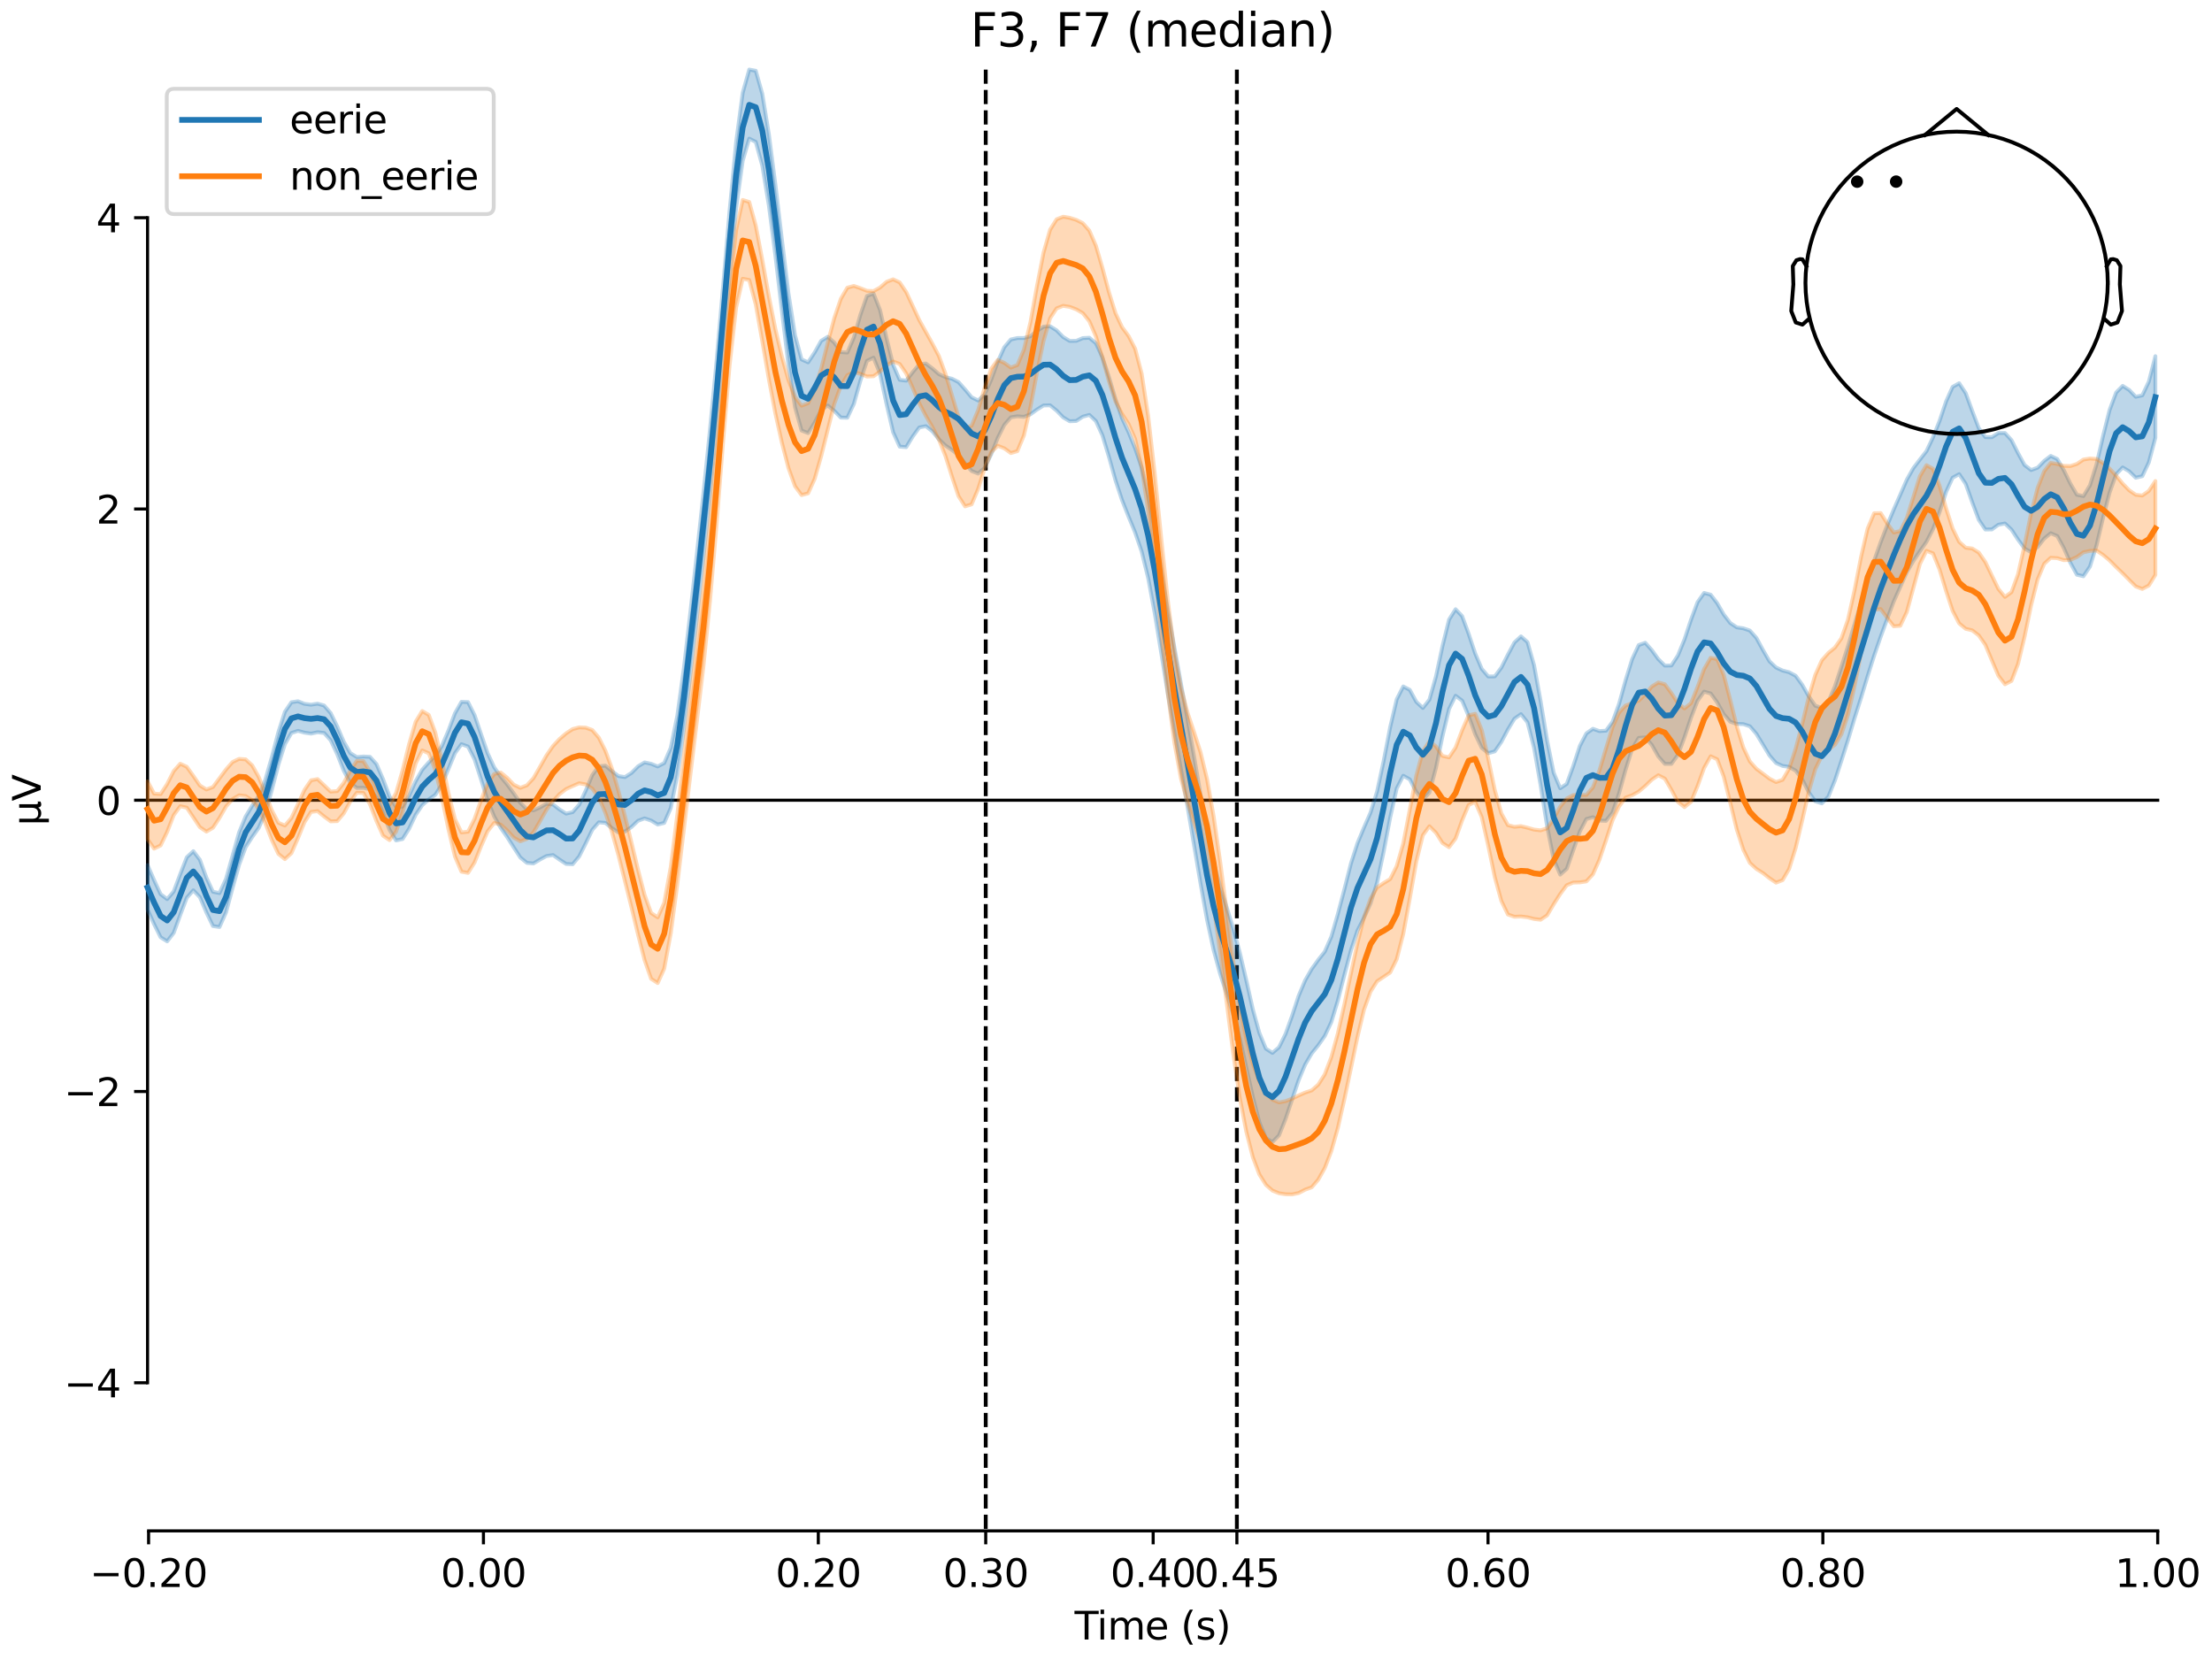 <?xml version="1.0" encoding="utf-8" standalone="no"?>
<!DOCTYPE svg PUBLIC "-//W3C//DTD SVG 1.1//EN"
  "http://www.w3.org/Graphics/SVG/1.1/DTD/svg11.dtd">
<svg xmlns:xlink="http://www.w3.org/1999/xlink" width="576pt" height="432pt" viewBox="0 0 576 432" xmlns="http://www.w3.org/2000/svg" version="1.1">
 <defs>
  <style type="text/css">*{stroke-linejoin: round; stroke-linecap: butt}</style>
 </defs>
 <g id="figure_1">
  <g id="patch_1">
   <path d="M 0 432 
L 576 432 
L 576 0 
L 0 0 
z
" style="fill: #ffffff"/>
  </g>
  <g id="axes_1">
   <g id="patch_2">
    <path d="M 38.421 398.644 
L 561.867 398.644 
L 561.867 18.118 
L 38.421 18.118 
L 38.421 398.644 
z
" style="fill: none; opacity: 0"/>
   </g>
   <g id="patch_3">
    <path d="M 38.421 360.068 
L 38.421 56.694 
" style="fill: none; stroke: #000000; stroke-width: 0.8; stroke-linejoin: miter; stroke-linecap: square"/>
   </g>
   <g id="LineCollection_1">
    <path d="M 256.682 18.118 
L 256.682 398.644 
" clip-path="url(#pc487b6f79d)" style="fill: none; stroke-dasharray: 3.7,1.6; stroke-dashoffset: 0; stroke: #000000"/>
    <path d="M 322.079 18.118 
L 322.079 398.644 
" clip-path="url(#pc487b6f79d)" style="fill: none; stroke-dasharray: 3.7,1.6; stroke-dashoffset: 0; stroke: #000000"/>
   </g>
   <g id="matplotlib.axis_1">
    <g id="xtick_1">
     <g id="line2d_1">
      <defs>
       <path id="m6eed7744d8" d="M 0 0 
L 0 3.5 
" style="stroke: #000000; stroke-width: 0.8"/>
      </defs>
      <g>
       <use xlink:href="#m6eed7744d8" x="38.693" y="398.644" style="stroke: #000000; stroke-width: 0.8"/>
      </g>
     </g>
     <g id="text_1">
      <!-- −0.20 -->
      <g transform="translate(23.37 413.242) scale(0.1 -0.1)">
       <defs>
        <path id="DejaVuSans-2212" d="M 678 2272 
L 4684 2272 
L 4684 1741 
L 678 1741 
L 678 2272 
z
" transform="scale(0.016)"/>
        <path id="DejaVuSans-30" d="M 2034 4250 
Q 1547 4250 1301 3770 
Q 1056 3291 1056 2328 
Q 1056 1369 1301 889 
Q 1547 409 2034 409 
Q 2525 409 2770 889 
Q 3016 1369 3016 2328 
Q 3016 3291 2770 3770 
Q 2525 4250 2034 4250 
z
M 2034 4750 
Q 2819 4750 3233 4129 
Q 3647 3509 3647 2328 
Q 3647 1150 3233 529 
Q 2819 -91 2034 -91 
Q 1250 -91 836 529 
Q 422 1150 422 2328 
Q 422 3509 836 4129 
Q 1250 4750 2034 4750 
z
" transform="scale(0.016)"/>
        <path id="DejaVuSans-2e" d="M 684 794 
L 1344 794 
L 1344 0 
L 684 0 
L 684 794 
z
" transform="scale(0.016)"/>
        <path id="DejaVuSans-32" d="M 1228 531 
L 3431 531 
L 3431 0 
L 469 0 
L 469 531 
Q 828 903 1448 1529 
Q 2069 2156 2228 2338 
Q 2531 2678 2651 2914 
Q 2772 3150 2772 3378 
Q 2772 3750 2511 3984 
Q 2250 4219 1831 4219 
Q 1534 4219 1204 4116 
Q 875 4013 500 3803 
L 500 4441 
Q 881 4594 1212 4672 
Q 1544 4750 1819 4750 
Q 2544 4750 2975 4387 
Q 3406 4025 3406 3419 
Q 3406 3131 3298 2873 
Q 3191 2616 2906 2266 
Q 2828 2175 2409 1742 
Q 1991 1309 1228 531 
z
" transform="scale(0.016)"/>
       </defs>
       <use xlink:href="#DejaVuSans-2212"/>
       <use xlink:href="#DejaVuSans-30" transform="translate(83.789 0)"/>
       <use xlink:href="#DejaVuSans-2e" transform="translate(147.412 0)"/>
       <use xlink:href="#DejaVuSans-32" transform="translate(179.199 0)"/>
       <use xlink:href="#DejaVuSans-30" transform="translate(242.822 0)"/>
      </g>
     </g>
    </g>
    <g id="xtick_2">
     <g id="line2d_2">
      <g>
       <use xlink:href="#m6eed7744d8" x="125.889" y="398.644" style="stroke: #000000; stroke-width: 0.8"/>
      </g>
     </g>
     <g id="text_2">
      <!-- 0.00 -->
      <g transform="translate(114.756 413.242) scale(0.1 -0.1)">
       <use xlink:href="#DejaVuSans-30"/>
       <use xlink:href="#DejaVuSans-2e" transform="translate(63.623 0)"/>
       <use xlink:href="#DejaVuSans-30" transform="translate(95.41 0)"/>
       <use xlink:href="#DejaVuSans-30" transform="translate(159.033 0)"/>
      </g>
     </g>
    </g>
    <g id="xtick_3">
     <g id="line2d_3">
      <g>
       <use xlink:href="#m6eed7744d8" x="213.084" y="398.644" style="stroke: #000000; stroke-width: 0.8"/>
      </g>
     </g>
     <g id="text_3">
      <!-- 0.20 -->
      <g transform="translate(201.952 413.242) scale(0.1 -0.1)">
       <use xlink:href="#DejaVuSans-30"/>
       <use xlink:href="#DejaVuSans-2e" transform="translate(63.623 0)"/>
       <use xlink:href="#DejaVuSans-32" transform="translate(95.41 0)"/>
       <use xlink:href="#DejaVuSans-30" transform="translate(159.033 0)"/>
      </g>
     </g>
    </g>
    <g id="xtick_4">
     <g id="line2d_4">
      <g>
       <use xlink:href="#m6eed7744d8" x="256.682" y="398.644" style="stroke: #000000; stroke-width: 0.8"/>
      </g>
     </g>
     <g id="text_4">
      <!-- 0.30 -->
      <g transform="translate(245.549 413.242) scale(0.1 -0.1)">
       <defs>
        <path id="DejaVuSans-33" d="M 2597 2516 
Q 3050 2419 3304 2112 
Q 3559 1806 3559 1356 
Q 3559 666 3084 287 
Q 2609 -91 1734 -91 
Q 1441 -91 1130 -33 
Q 819 25 488 141 
L 488 750 
Q 750 597 1062 519 
Q 1375 441 1716 441 
Q 2309 441 2620 675 
Q 2931 909 2931 1356 
Q 2931 1769 2642 2001 
Q 2353 2234 1838 2234 
L 1294 2234 
L 1294 2753 
L 1863 2753 
Q 2328 2753 2575 2939 
Q 2822 3125 2822 3475 
Q 2822 3834 2567 4026 
Q 2313 4219 1838 4219 
Q 1578 4219 1281 4162 
Q 984 4106 628 3988 
L 628 4550 
Q 988 4650 1302 4700 
Q 1616 4750 1894 4750 
Q 2613 4750 3031 4423 
Q 3450 4097 3450 3541 
Q 3450 3153 3228 2886 
Q 3006 2619 2597 2516 
z
" transform="scale(0.016)"/>
       </defs>
       <use xlink:href="#DejaVuSans-30"/>
       <use xlink:href="#DejaVuSans-2e" transform="translate(63.623 0)"/>
       <use xlink:href="#DejaVuSans-33" transform="translate(95.41 0)"/>
       <use xlink:href="#DejaVuSans-30" transform="translate(159.033 0)"/>
      </g>
     </g>
    </g>
    <g id="xtick_5">
     <g id="line2d_5">
      <g>
       <use xlink:href="#m6eed7744d8" x="300.28" y="398.644" style="stroke: #000000; stroke-width: 0.8"/>
      </g>
     </g>
     <g id="text_5">
      <!-- 0.40 -->
      <g transform="translate(289.147 413.242) scale(0.1 -0.1)">
       <defs>
        <path id="DejaVuSans-34" d="M 2419 4116 
L 825 1625 
L 2419 1625 
L 2419 4116 
z
M 2253 4666 
L 3047 4666 
L 3047 1625 
L 3713 1625 
L 3713 1100 
L 3047 1100 
L 3047 0 
L 2419 0 
L 2419 1100 
L 313 1100 
L 313 1709 
L 2253 4666 
z
" transform="scale(0.016)"/>
       </defs>
       <use xlink:href="#DejaVuSans-30"/>
       <use xlink:href="#DejaVuSans-2e" transform="translate(63.623 0)"/>
       <use xlink:href="#DejaVuSans-34" transform="translate(95.41 0)"/>
       <use xlink:href="#DejaVuSans-30" transform="translate(159.033 0)"/>
      </g>
     </g>
    </g>
    <g id="xtick_6">
     <g id="line2d_6">
      <g>
       <use xlink:href="#m6eed7744d8" x="322.079" y="398.644" style="stroke: #000000; stroke-width: 0.8"/>
      </g>
     </g>
     <g id="text_6">
      <!-- 0.45 -->
      <g transform="translate(310.946 413.242) scale(0.1 -0.1)">
       <defs>
        <path id="DejaVuSans-35" d="M 691 4666 
L 3169 4666 
L 3169 4134 
L 1269 4134 
L 1269 2991 
Q 1406 3038 1543 3061 
Q 1681 3084 1819 3084 
Q 2600 3084 3056 2656 
Q 3513 2228 3513 1497 
Q 3513 744 3044 326 
Q 2575 -91 1722 -91 
Q 1428 -91 1123 -41 
Q 819 9 494 109 
L 494 744 
Q 775 591 1075 516 
Q 1375 441 1709 441 
Q 2250 441 2565 725 
Q 2881 1009 2881 1497 
Q 2881 1984 2565 2268 
Q 2250 2553 1709 2553 
Q 1456 2553 1204 2497 
Q 953 2441 691 2322 
L 691 4666 
z
" transform="scale(0.016)"/>
       </defs>
       <use xlink:href="#DejaVuSans-30"/>
       <use xlink:href="#DejaVuSans-2e" transform="translate(63.623 0)"/>
       <use xlink:href="#DejaVuSans-34" transform="translate(95.41 0)"/>
       <use xlink:href="#DejaVuSans-35" transform="translate(159.033 0)"/>
      </g>
     </g>
    </g>
    <g id="xtick_7">
     <g id="line2d_7">
      <g>
       <use xlink:href="#m6eed7744d8" x="387.476" y="398.644" style="stroke: #000000; stroke-width: 0.8"/>
      </g>
     </g>
     <g id="text_7">
      <!-- 0.60 -->
      <g transform="translate(376.343 413.242) scale(0.1 -0.1)">
       <defs>
        <path id="DejaVuSans-36" d="M 2113 2584 
Q 1688 2584 1439 2293 
Q 1191 2003 1191 1497 
Q 1191 994 1439 701 
Q 1688 409 2113 409 
Q 2538 409 2786 701 
Q 3034 994 3034 1497 
Q 3034 2003 2786 2293 
Q 2538 2584 2113 2584 
z
M 3366 4563 
L 3366 3988 
Q 3128 4100 2886 4159 
Q 2644 4219 2406 4219 
Q 1781 4219 1451 3797 
Q 1122 3375 1075 2522 
Q 1259 2794 1537 2939 
Q 1816 3084 2150 3084 
Q 2853 3084 3261 2657 
Q 3669 2231 3669 1497 
Q 3669 778 3244 343 
Q 2819 -91 2113 -91 
Q 1303 -91 875 529 
Q 447 1150 447 2328 
Q 447 3434 972 4092 
Q 1497 4750 2381 4750 
Q 2619 4750 2861 4703 
Q 3103 4656 3366 4563 
z
" transform="scale(0.016)"/>
       </defs>
       <use xlink:href="#DejaVuSans-30"/>
       <use xlink:href="#DejaVuSans-2e" transform="translate(63.623 0)"/>
       <use xlink:href="#DejaVuSans-36" transform="translate(95.41 0)"/>
       <use xlink:href="#DejaVuSans-30" transform="translate(159.033 0)"/>
      </g>
     </g>
    </g>
    <g id="xtick_8">
     <g id="line2d_8">
      <g>
       <use xlink:href="#m6eed7744d8" x="474.671" y="398.644" style="stroke: #000000; stroke-width: 0.8"/>
      </g>
     </g>
     <g id="text_8">
      <!-- 0.80 -->
      <g transform="translate(463.538 413.242) scale(0.1 -0.1)">
       <defs>
        <path id="DejaVuSans-38" d="M 2034 2216 
Q 1584 2216 1326 1975 
Q 1069 1734 1069 1313 
Q 1069 891 1326 650 
Q 1584 409 2034 409 
Q 2484 409 2743 651 
Q 3003 894 3003 1313 
Q 3003 1734 2745 1975 
Q 2488 2216 2034 2216 
z
M 1403 2484 
Q 997 2584 770 2862 
Q 544 3141 544 3541 
Q 544 4100 942 4425 
Q 1341 4750 2034 4750 
Q 2731 4750 3128 4425 
Q 3525 4100 3525 3541 
Q 3525 3141 3298 2862 
Q 3072 2584 2669 2484 
Q 3125 2378 3379 2068 
Q 3634 1759 3634 1313 
Q 3634 634 3220 271 
Q 2806 -91 2034 -91 
Q 1263 -91 848 271 
Q 434 634 434 1313 
Q 434 1759 690 2068 
Q 947 2378 1403 2484 
z
M 1172 3481 
Q 1172 3119 1398 2916 
Q 1625 2713 2034 2713 
Q 2441 2713 2670 2916 
Q 2900 3119 2900 3481 
Q 2900 3844 2670 4047 
Q 2441 4250 2034 4250 
Q 1625 4250 1398 4047 
Q 1172 3844 1172 3481 
z
" transform="scale(0.016)"/>
       </defs>
       <use xlink:href="#DejaVuSans-30"/>
       <use xlink:href="#DejaVuSans-2e" transform="translate(63.623 0)"/>
       <use xlink:href="#DejaVuSans-38" transform="translate(95.41 0)"/>
       <use xlink:href="#DejaVuSans-30" transform="translate(159.033 0)"/>
      </g>
     </g>
    </g>
    <g id="xtick_9">
     <g id="line2d_9">
      <g>
       <use xlink:href="#m6eed7744d8" x="561.867" y="398.644" style="stroke: #000000; stroke-width: 0.8"/>
      </g>
     </g>
     <g id="text_9">
      <!-- 1.00 -->
      <g transform="translate(550.734 413.242) scale(0.1 -0.1)">
       <defs>
        <path id="DejaVuSans-31" d="M 794 531 
L 1825 531 
L 1825 4091 
L 703 3866 
L 703 4441 
L 1819 4666 
L 2450 4666 
L 2450 531 
L 3481 531 
L 3481 0 
L 794 0 
L 794 531 
z
" transform="scale(0.016)"/>
       </defs>
       <use xlink:href="#DejaVuSans-31"/>
       <use xlink:href="#DejaVuSans-2e" transform="translate(63.623 0)"/>
       <use xlink:href="#DejaVuSans-30" transform="translate(95.41 0)"/>
       <use xlink:href="#DejaVuSans-30" transform="translate(159.033 0)"/>
      </g>
     </g>
    </g>
    <g id="text_10">
     <!-- Time (s) -->
     <g transform="translate(279.815 426.92) scale(0.1 -0.1)">
      <defs>
       <path id="DejaVuSans-54" d="M -19 4666 
L 3928 4666 
L 3928 4134 
L 2272 4134 
L 2272 0 
L 1638 0 
L 1638 4134 
L -19 4134 
L -19 4666 
z
" transform="scale(0.016)"/>
       <path id="DejaVuSans-69" d="M 603 3500 
L 1178 3500 
L 1178 0 
L 603 0 
L 603 3500 
z
M 603 4863 
L 1178 4863 
L 1178 4134 
L 603 4134 
L 603 4863 
z
" transform="scale(0.016)"/>
       <path id="DejaVuSans-6d" d="M 3328 2828 
Q 3544 3216 3844 3400 
Q 4144 3584 4550 3584 
Q 5097 3584 5394 3201 
Q 5691 2819 5691 2113 
L 5691 0 
L 5113 0 
L 5113 2094 
Q 5113 2597 4934 2840 
Q 4756 3084 4391 3084 
Q 3944 3084 3684 2787 
Q 3425 2491 3425 1978 
L 3425 0 
L 2847 0 
L 2847 2094 
Q 2847 2600 2669 2842 
Q 2491 3084 2119 3084 
Q 1678 3084 1418 2786 
Q 1159 2488 1159 1978 
L 1159 0 
L 581 0 
L 581 3500 
L 1159 3500 
L 1159 2956 
Q 1356 3278 1631 3431 
Q 1906 3584 2284 3584 
Q 2666 3584 2933 3390 
Q 3200 3197 3328 2828 
z
" transform="scale(0.016)"/>
       <path id="DejaVuSans-65" d="M 3597 1894 
L 3597 1613 
L 953 1613 
Q 991 1019 1311 708 
Q 1631 397 2203 397 
Q 2534 397 2845 478 
Q 3156 559 3463 722 
L 3463 178 
Q 3153 47 2828 -22 
Q 2503 -91 2169 -91 
Q 1331 -91 842 396 
Q 353 884 353 1716 
Q 353 2575 817 3079 
Q 1281 3584 2069 3584 
Q 2775 3584 3186 3129 
Q 3597 2675 3597 1894 
z
M 3022 2063 
Q 3016 2534 2758 2815 
Q 2500 3097 2075 3097 
Q 1594 3097 1305 2825 
Q 1016 2553 972 2059 
L 3022 2063 
z
" transform="scale(0.016)"/>
       <path id="DejaVuSans-20" transform="scale(0.016)"/>
       <path id="DejaVuSans-28" d="M 1984 4856 
Q 1566 4138 1362 3434 
Q 1159 2731 1159 2009 
Q 1159 1288 1364 580 
Q 1569 -128 1984 -844 
L 1484 -844 
Q 1016 -109 783 600 
Q 550 1309 550 2009 
Q 550 2706 781 3412 
Q 1013 4119 1484 4856 
L 1984 4856 
z
" transform="scale(0.016)"/>
       <path id="DejaVuSans-73" d="M 2834 3397 
L 2834 2853 
Q 2591 2978 2328 3040 
Q 2066 3103 1784 3103 
Q 1356 3103 1142 2972 
Q 928 2841 928 2578 
Q 928 2378 1081 2264 
Q 1234 2150 1697 2047 
L 1894 2003 
Q 2506 1872 2764 1633 
Q 3022 1394 3022 966 
Q 3022 478 2636 193 
Q 2250 -91 1575 -91 
Q 1294 -91 989 -36 
Q 684 19 347 128 
L 347 722 
Q 666 556 975 473 
Q 1284 391 1588 391 
Q 1994 391 2212 530 
Q 2431 669 2431 922 
Q 2431 1156 2273 1281 
Q 2116 1406 1581 1522 
L 1381 1569 
Q 847 1681 609 1914 
Q 372 2147 372 2553 
Q 372 3047 722 3315 
Q 1072 3584 1716 3584 
Q 2034 3584 2315 3537 
Q 2597 3491 2834 3397 
z
" transform="scale(0.016)"/>
       <path id="DejaVuSans-29" d="M 513 4856 
L 1013 4856 
Q 1481 4119 1714 3412 
Q 1947 2706 1947 2009 
Q 1947 1309 1714 600 
Q 1481 -109 1013 -844 
L 513 -844 
Q 928 -128 1133 580 
Q 1338 1288 1338 2009 
Q 1338 2731 1133 3434 
Q 928 4138 513 4856 
z
" transform="scale(0.016)"/>
      </defs>
      <use xlink:href="#DejaVuSans-54"/>
      <use xlink:href="#DejaVuSans-69" transform="translate(57.959 0)"/>
      <use xlink:href="#DejaVuSans-6d" transform="translate(85.742 0)"/>
      <use xlink:href="#DejaVuSans-65" transform="translate(183.154 0)"/>
      <use xlink:href="#DejaVuSans-20" transform="translate(244.678 0)"/>
      <use xlink:href="#DejaVuSans-28" transform="translate(276.465 0)"/>
      <use xlink:href="#DejaVuSans-73" transform="translate(315.479 0)"/>
      <use xlink:href="#DejaVuSans-29" transform="translate(367.578 0)"/>
     </g>
    </g>
   </g>
   <g id="matplotlib.axis_2">
    <g id="ytick_1">
     <g id="line2d_10">
      <defs>
       <path id="mf8455df280" d="M 0 0 
L -3.5 0 
" style="stroke: #000000; stroke-width: 0.8"/>
      </defs>
      <g>
       <use xlink:href="#mf8455df280" x="38.421" y="360.068" style="stroke: #000000; stroke-width: 0.8"/>
      </g>
     </g>
     <g id="text_11">
      <!-- −4 -->
      <g transform="translate(16.678 363.868) scale(0.1 -0.1)">
       <use xlink:href="#DejaVuSans-2212"/>
       <use xlink:href="#DejaVuSans-34" transform="translate(83.789 0)"/>
      </g>
     </g>
    </g>
    <g id="ytick_2">
     <g id="line2d_11">
      <g>
       <use xlink:href="#mf8455df280" x="38.421" y="284.225" style="stroke: #000000; stroke-width: 0.8"/>
      </g>
     </g>
     <g id="text_12">
      <!-- −2 -->
      <g transform="translate(16.678 288.024) scale(0.1 -0.1)">
       <use xlink:href="#DejaVuSans-2212"/>
       <use xlink:href="#DejaVuSans-32" transform="translate(83.789 0)"/>
      </g>
     </g>
    </g>
    <g id="ytick_3">
     <g id="line2d_12">
      <g>
       <use xlink:href="#mf8455df280" x="38.421" y="208.381" style="stroke: #000000; stroke-width: 0.8"/>
      </g>
     </g>
     <g id="text_13">
      <!-- 0 -->
      <g transform="translate(25.058 212.18) scale(0.1 -0.1)">
       <use xlink:href="#DejaVuSans-30"/>
      </g>
     </g>
    </g>
    <g id="ytick_4">
     <g id="line2d_13">
      <g>
       <use xlink:href="#mf8455df280" x="38.421" y="132.537" style="stroke: #000000; stroke-width: 0.8"/>
      </g>
     </g>
     <g id="text_14">
      <!-- 2 -->
      <g transform="translate(25.058 136.336) scale(0.1 -0.1)">
       <use xlink:href="#DejaVuSans-32"/>
      </g>
     </g>
    </g>
    <g id="ytick_5">
     <g id="line2d_14">
      <g>
       <use xlink:href="#mf8455df280" x="38.421" y="56.694" style="stroke: #000000; stroke-width: 0.8"/>
      </g>
     </g>
     <g id="text_15">
      <!-- 4 -->
      <g transform="translate(25.058 60.493) scale(0.1 -0.1)">
       <use xlink:href="#DejaVuSans-34"/>
      </g>
     </g>
    </g>
    <g id="text_16">
     <!-- µV -->
     <g transform="translate(10.599 214.982) rotate(-90) scale(0.1 -0.1)">
      <defs>
       <path id="DejaVuSans-b5" d="M 544 -1331 
L 544 3500 
L 1119 3500 
L 1119 1325 
Q 1119 872 1334 640 
Q 1550 409 1972 409 
Q 2434 409 2667 671 
Q 2900 934 2900 1459 
L 2900 3500 
L 3475 3500 
L 3475 806 
Q 3475 619 3529 530 
Q 3584 441 3700 441 
Q 3728 441 3778 458 
Q 3828 475 3916 513 
L 3916 50 
Q 3788 -22 3673 -56 
Q 3559 -91 3450 -91 
Q 3234 -91 3106 31 
Q 2978 153 2931 403 
Q 2775 156 2548 32 
Q 2322 -91 2016 -91 
Q 1697 -91 1473 31 
Q 1250 153 1119 397 
L 1119 -1331 
L 544 -1331 
z
" transform="scale(0.016)"/>
       <path id="DejaVuSans-56" d="M 1831 0 
L 50 4666 
L 709 4666 
L 2188 738 
L 3669 4666 
L 4325 4666 
L 2547 0 
L 1831 0 
z
" transform="scale(0.016)"/>
      </defs>
      <use xlink:href="#DejaVuSans-b5"/>
      <use xlink:href="#DejaVuSans-56" transform="translate(63.623 0)"/>
     </g>
    </g>
   </g>
   <g id="patch_4">
    <path d="M 38.693 398.644 
L 561.867 398.644 
" style="fill: none; stroke: #000000; stroke-width: 0.8; stroke-linejoin: miter; stroke-linecap: square"/>
   </g>
   <g id="patch_5">
    <path d="M 38.421 208.381 
L 561.867 208.381 
" style="fill: none; stroke: #000000; stroke-width: 0.8; stroke-linejoin: miter; stroke-linecap: square"/>
   </g>
   <g id="text_17">
    <!-- F3, F7 (median) -->
    <g transform="translate(252.713 12.118) scale(0.12 -0.12)">
     <defs>
      <path id="DejaVuSans-46" d="M 628 4666 
L 3309 4666 
L 3309 4134 
L 1259 4134 
L 1259 2759 
L 3109 2759 
L 3109 2228 
L 1259 2228 
L 1259 0 
L 628 0 
L 628 4666 
z
" transform="scale(0.016)"/>
      <path id="DejaVuSans-2c" d="M 750 794 
L 1409 794 
L 1409 256 
L 897 -744 
L 494 -744 
L 750 256 
L 750 794 
z
" transform="scale(0.016)"/>
      <path id="DejaVuSans-37" d="M 525 4666 
L 3525 4666 
L 3525 4397 
L 1831 0 
L 1172 0 
L 2766 4134 
L 525 4134 
L 525 4666 
z
" transform="scale(0.016)"/>
      <path id="DejaVuSans-64" d="M 2906 2969 
L 2906 4863 
L 3481 4863 
L 3481 0 
L 2906 0 
L 2906 525 
Q 2725 213 2448 61 
Q 2172 -91 1784 -91 
Q 1150 -91 751 415 
Q 353 922 353 1747 
Q 353 2572 751 3078 
Q 1150 3584 1784 3584 
Q 2172 3584 2448 3432 
Q 2725 3281 2906 2969 
z
M 947 1747 
Q 947 1113 1208 752 
Q 1469 391 1925 391 
Q 2381 391 2643 752 
Q 2906 1113 2906 1747 
Q 2906 2381 2643 2742 
Q 2381 3103 1925 3103 
Q 1469 3103 1208 2742 
Q 947 2381 947 1747 
z
" transform="scale(0.016)"/>
      <path id="DejaVuSans-61" d="M 2194 1759 
Q 1497 1759 1228 1600 
Q 959 1441 959 1056 
Q 959 750 1161 570 
Q 1363 391 1709 391 
Q 2188 391 2477 730 
Q 2766 1069 2766 1631 
L 2766 1759 
L 2194 1759 
z
M 3341 1997 
L 3341 0 
L 2766 0 
L 2766 531 
Q 2569 213 2275 61 
Q 1981 -91 1556 -91 
Q 1019 -91 701 211 
Q 384 513 384 1019 
Q 384 1609 779 1909 
Q 1175 2209 1959 2209 
L 2766 2209 
L 2766 2266 
Q 2766 2663 2505 2880 
Q 2244 3097 1772 3097 
Q 1472 3097 1187 3025 
Q 903 2953 641 2809 
L 641 3341 
Q 956 3463 1253 3523 
Q 1550 3584 1831 3584 
Q 2591 3584 2966 3190 
Q 3341 2797 3341 1997 
z
" transform="scale(0.016)"/>
      <path id="DejaVuSans-6e" d="M 3513 2113 
L 3513 0 
L 2938 0 
L 2938 2094 
Q 2938 2591 2744 2837 
Q 2550 3084 2163 3084 
Q 1697 3084 1428 2787 
Q 1159 2491 1159 1978 
L 1159 0 
L 581 0 
L 581 3500 
L 1159 3500 
L 1159 2956 
Q 1366 3272 1645 3428 
Q 1925 3584 2291 3584 
Q 2894 3584 3203 3211 
Q 3513 2838 3513 2113 
z
" transform="scale(0.016)"/>
     </defs>
     <use xlink:href="#DejaVuSans-46"/>
     <use xlink:href="#DejaVuSans-33" transform="translate(57.52 0)"/>
     <use xlink:href="#DejaVuSans-2c" transform="translate(121.143 0)"/>
     <use xlink:href="#DejaVuSans-20" transform="translate(152.93 0)"/>
     <use xlink:href="#DejaVuSans-46" transform="translate(184.717 0)"/>
     <use xlink:href="#DejaVuSans-37" transform="translate(242.236 0)"/>
     <use xlink:href="#DejaVuSans-20" transform="translate(305.859 0)"/>
     <use xlink:href="#DejaVuSans-28" transform="translate(337.646 0)"/>
     <use xlink:href="#DejaVuSans-6d" transform="translate(376.66 0)"/>
     <use xlink:href="#DejaVuSans-65" transform="translate(474.072 0)"/>
     <use xlink:href="#DejaVuSans-64" transform="translate(535.596 0)"/>
     <use xlink:href="#DejaVuSans-69" transform="translate(599.072 0)"/>
     <use xlink:href="#DejaVuSans-61" transform="translate(626.855 0)"/>
     <use xlink:href="#DejaVuSans-6e" transform="translate(688.135 0)"/>
     <use xlink:href="#DejaVuSans-29" transform="translate(751.514 0)"/>
    </g>
   </g>
   <g id="legend_1">
    <g id="patch_6">
     <path d="M 45.421 55.753 
L 126.563 55.753 
Q 128.563 55.753 128.563 53.753 
L 128.563 25.118 
Q 128.563 23.118 126.563 23.118 
L 45.421 23.118 
Q 43.421 23.118 43.421 25.118 
L 43.421 53.753 
Q 43.421 55.753 45.421 55.753 
z
" style="fill: #ffffff; opacity: 0.8; stroke: #cccccc; stroke-linejoin: miter"/>
    </g>
    <g id="line2d_15">
     <path d="M 47.421 31.217 
L 57.421 31.217 
L 67.421 31.217 
" style="fill: none; stroke: #1f77b4; stroke-width: 1.5; stroke-linecap: square"/>
    </g>
    <g id="text_18">
     <!-- eerie -->
     <g transform="translate(75.421 34.717) scale(0.1 -0.1)">
      <defs>
       <path id="DejaVuSans-72" d="M 2631 2963 
Q 2534 3019 2420 3045 
Q 2306 3072 2169 3072 
Q 1681 3072 1420 2755 
Q 1159 2438 1159 1844 
L 1159 0 
L 581 0 
L 581 3500 
L 1159 3500 
L 1159 2956 
Q 1341 3275 1631 3429 
Q 1922 3584 2338 3584 
Q 2397 3584 2469 3576 
Q 2541 3569 2628 3553 
L 2631 2963 
z
" transform="scale(0.016)"/>
      </defs>
      <use xlink:href="#DejaVuSans-65"/>
      <use xlink:href="#DejaVuSans-65" transform="translate(61.523 0)"/>
      <use xlink:href="#DejaVuSans-72" transform="translate(123.047 0)"/>
      <use xlink:href="#DejaVuSans-69" transform="translate(164.16 0)"/>
      <use xlink:href="#DejaVuSans-65" transform="translate(191.943 0)"/>
     </g>
    </g>
    <g id="line2d_16">
     <path d="M 47.421 45.895 
L 57.421 45.895 
L 67.421 45.895 
" style="fill: none; stroke: #ff7f0e; stroke-width: 1.5; stroke-linecap: square"/>
    </g>
    <g id="text_19">
     <!-- non_eerie -->
     <g transform="translate(75.421 49.395) scale(0.1 -0.1)">
      <defs>
       <path id="DejaVuSans-6f" d="M 1959 3097 
Q 1497 3097 1228 2736 
Q 959 2375 959 1747 
Q 959 1119 1226 758 
Q 1494 397 1959 397 
Q 2419 397 2687 759 
Q 2956 1122 2956 1747 
Q 2956 2369 2687 2733 
Q 2419 3097 1959 3097 
z
M 1959 3584 
Q 2709 3584 3137 3096 
Q 3566 2609 3566 1747 
Q 3566 888 3137 398 
Q 2709 -91 1959 -91 
Q 1206 -91 779 398 
Q 353 888 353 1747 
Q 353 2609 779 3096 
Q 1206 3584 1959 3584 
z
" transform="scale(0.016)"/>
       <path id="DejaVuSans-5f" d="M 3263 -1063 
L 3263 -1509 
L -63 -1509 
L -63 -1063 
L 3263 -1063 
z
" transform="scale(0.016)"/>
      </defs>
      <use xlink:href="#DejaVuSans-6e"/>
      <use xlink:href="#DejaVuSans-6f" transform="translate(63.379 0)"/>
      <use xlink:href="#DejaVuSans-6e" transform="translate(124.561 0)"/>
      <use xlink:href="#DejaVuSans-5f" transform="translate(187.939 0)"/>
      <use xlink:href="#DejaVuSans-65" transform="translate(237.939 0)"/>
      <use xlink:href="#DejaVuSans-65" transform="translate(299.463 0)"/>
      <use xlink:href="#DejaVuSans-72" transform="translate(360.986 0)"/>
      <use xlink:href="#DejaVuSans-69" transform="translate(402.1 0)"/>
      <use xlink:href="#DejaVuSans-65" transform="translate(429.883 0)"/>
     </g>
    </g>
   </g>
   <g id="FillBetweenPolyCollection_1">
    <defs>
     <path id="mae879cd2d0" d="M 38.421 -206.737 
L 38.421 -195.156 
L 40.124 -191.345 
L 41.827 -187.928 
L 43.53 -186.867 
L 45.233 -189.067 
L 46.936 -193.734 
L 48.639 -198.216 
L 50.342 -200.157 
L 52.045 -198.383 
L 53.748 -194.403 
L 55.451 -190.859 
L 57.154 -190.603 
L 58.857 -194.428 
L 60.56 -200.744 
L 62.263 -206.832 
L 63.966 -211.382 
L 65.669 -214.027 
L 67.372 -216.429 
L 69.075 -220.243 
L 70.778 -226.233 
L 72.481 -232.842 
L 74.184 -238.221 
L 75.887 -241.132 
L 77.59 -241.687 
L 79.294 -241.219 
L 80.997 -240.972 
L 82.7 -241.326 
L 84.403 -241.134 
L 86.106 -239.239 
L 87.809 -235.626 
L 89.512 -231.314 
L 91.215 -228.132 
L 92.918 -226.809 
L 94.621 -226.857 
L 96.324 -226.491 
L 98.027 -224.328 
L 99.73 -220.361 
L 101.433 -215.909 
L 103.136 -213.148 
L 104.839 -213.528 
L 106.542 -216.228 
L 108.245 -219.84 
L 109.948 -222.326 
L 111.651 -223.839 
L 113.354 -225.029 
L 115.057 -227.731 
L 116.76 -231.727 
L 118.463 -235.858 
L 120.166 -238.217 
L 121.87 -237.593 
L 123.573 -234.268 
L 125.276 -228.993 
L 126.979 -223.575 
L 128.682 -219.376 
L 130.385 -216.428 
L 132.088 -213.996 
L 133.791 -211.313 
L 135.494 -208.705 
L 137.197 -207.311 
L 138.9 -207.152 
L 140.603 -208.171 
L 142.306 -209.086 
L 144.009 -209.342 
L 145.712 -208.148 
L 147.415 -207.028 
L 149.118 -206.948 
L 150.821 -208.986 
L 152.524 -212.389 
L 154.227 -215.912 
L 155.93 -217.859 
L 157.633 -217.719 
L 159.336 -216.354 
L 161.039 -215.239 
L 162.742 -215.474 
L 164.446 -216.658 
L 166.149 -218.268 
L 167.852 -218.897 
L 169.555 -218.32 
L 171.258 -217.293 
L 172.961 -217.712 
L 174.664 -221.597 
L 176.367 -230.082 
L 178.07 -241.874 
L 179.773 -256.214 
L 181.476 -271.158 
L 183.179 -286.663 
L 184.882 -303.059 
L 186.585 -321.071 
L 188.288 -340.776 
L 189.991 -360.435 
L 191.694 -377.836 
L 193.397 -390.135 
L 195.1 -395.904 
L 196.803 -395.039 
L 198.506 -388.834 
L 200.209 -378.51 
L 201.912 -365.446 
L 203.615 -350.936 
L 205.318 -336.918 
L 207.022 -325.978 
L 208.725 -319.894 
L 210.428 -319.226 
L 212.131 -321.94 
L 213.834 -325.289 
L 215.537 -326.405 
L 217.24 -325.017 
L 218.943 -323.272 
L 220.646 -323.222 
L 222.349 -326.839 
L 224.052 -332.884 
L 225.755 -338.02 
L 227.458 -338.862 
L 229.161 -334.666 
L 230.864 -326.743 
L 232.567 -319.444 
L 234.27 -315.705 
L 235.973 -315.563 
L 237.676 -318.338 
L 239.379 -320.693 
L 241.082 -321.026 
L 242.785 -319.692 
L 244.488 -317.615 
L 246.191 -315.99 
L 247.894 -314.818 
L 249.598 -313.498 
L 251.301 -311.306 
L 253.004 -309.35 
L 254.707 -308.685 
L 256.41 -310.194 
L 258.113 -313.738 
L 259.816 -317.964 
L 261.519 -321.352 
L 263.222 -323.329 
L 264.925 -323.591 
L 266.628 -323.458 
L 268.331 -324.122 
L 270.034 -325.354 
L 271.737 -326.416 
L 273.44 -326.453 
L 275.143 -325.066 
L 276.846 -323.314 
L 278.549 -322.304 
L 280.252 -322.379 
L 281.955 -323.488 
L 283.658 -323.961 
L 285.361 -322.355 
L 287.064 -318.635 
L 288.767 -313.035 
L 290.47 -306.922 
L 292.174 -301.774 
L 293.877 -297.468 
L 295.58 -293.352 
L 297.283 -288.387 
L 298.986 -281.443 
L 300.689 -272.304 
L 302.392 -261.926 
L 304.095 -251.384 
L 305.798 -241.402 
L 307.501 -231.743 
L 309.204 -222.096 
L 310.907 -212.046 
L 312.61 -201.985 
L 314.313 -192.493 
L 316.016 -184.629 
L 317.719 -178.416 
L 319.422 -173.217 
L 321.125 -167.795 
L 322.828 -161.671 
L 324.531 -154.053 
L 326.234 -146.366 
L 327.937 -139.752 
L 329.64 -135.645 
L 331.343 -134.597 
L 333.046 -136.347 
L 334.75 -140.601 
L 336.453 -145.656 
L 338.156 -150.702 
L 339.859 -154.785 
L 341.562 -157.685 
L 343.265 -159.786 
L 344.968 -162.224 
L 346.671 -165.84 
L 348.374 -171.461 
L 350.077 -178.151 
L 351.78 -184.528 
L 353.483 -189.663 
L 355.186 -193.023 
L 356.889 -196.763 
L 358.592 -202.139 
L 360.295 -210.179 
L 361.998 -219.093 
L 363.701 -226.686 
L 365.404 -229.996 
L 367.107 -229.052 
L 368.81 -225.756 
L 370.513 -223.744 
L 372.216 -225.617 
L 373.919 -232.007 
L 375.622 -240.286 
L 377.326 -247.358 
L 379.029 -250.821 
L 380.732 -249.547 
L 382.435 -245.536 
L 384.138 -240.802 
L 385.841 -237.253 
L 387.544 -235.869 
L 389.247 -236.341 
L 390.95 -238.799 
L 392.653 -242.02 
L 394.356 -244.839 
L 396.059 -246.036 
L 397.762 -243.887 
L 399.465 -237.265 
L 401.168 -227.547 
L 402.871 -216.795 
L 404.574 -208.241 
L 406.277 -204.247 
L 407.98 -205.753 
L 409.683 -210.618 
L 411.386 -215.473 
L 413.089 -218.732 
L 414.792 -219.199 
L 416.495 -218.326 
L 418.198 -218.259 
L 419.902 -220.417 
L 421.605 -225.427 
L 423.308 -231.564 
L 425.011 -237.005 
L 426.714 -239.848 
L 428.417 -239.98 
L 430.12 -238.019 
L 431.823 -235.013 
L 433.526 -233.081 
L 435.229 -233.078 
L 436.932 -235.446 
L 438.635 -240.02 
L 440.338 -245.112 
L 442.041 -249.521 
L 443.744 -251.897 
L 445.447 -251.418 
L 447.15 -249.087 
L 448.853 -246.019 
L 450.556 -244.069 
L 452.259 -243.494 
L 453.962 -243.435 
L 455.665 -242.871 
L 457.368 -240.882 
L 459.071 -238.081 
L 460.774 -235.258 
L 462.478 -233.314 
L 464.181 -232.553 
L 465.884 -232.303 
L 467.587 -231.317 
L 469.29 -229.084 
L 470.993 -225.679 
L 472.696 -223.347 
L 474.399 -222.807 
L 476.102 -224.562 
L 477.805 -228.742 
L 479.508 -233.911 
L 481.211 -239.247 
L 482.914 -244.931 
L 484.617 -250.271 
L 486.32 -255.903 
L 488.023 -261.269 
L 489.726 -266.187 
L 491.429 -270.85 
L 493.132 -275.38 
L 494.835 -279.201 
L 496.538 -283.026 
L 498.241 -285.931 
L 499.944 -288.467 
L 501.647 -290.905 
L 503.35 -294.21 
L 505.054 -298.647 
L 506.757 -303.873 
L 508.46 -307.595 
L 510.163 -308.526 
L 511.866 -305.988 
L 513.569 -301.187 
L 515.272 -296.632 
L 516.975 -294.12 
L 518.678 -294.137 
L 520.381 -295.359 
L 522.084 -295.682 
L 523.787 -294.078 
L 525.49 -291.477 
L 527.193 -289.177 
L 528.896 -288.203 
L 530.599 -289.585 
L 532.302 -291.746 
L 534.005 -293.145 
L 535.708 -292.41 
L 537.411 -289.299 
L 539.114 -285.451 
L 540.817 -282.345 
L 542.52 -281.943 
L 544.223 -284.468 
L 545.926 -289.966 
L 547.63 -297.161 
L 549.333 -303.724 
L 551.036 -308.484 
L 552.739 -310.278 
L 554.442 -309.257 
L 556.145 -307.597 
L 557.848 -308.003 
L 559.551 -311.592 
L 561.254 -318.009 
L 561.254 -339.251 
L 561.254 -339.251 
L 559.551 -332.629 
L 557.848 -329.05 
L 556.145 -328.682 
L 554.442 -330.451 
L 552.739 -331.521 
L 551.036 -329.782 
L 549.333 -325.249 
L 547.63 -318.463 
L 545.926 -311.065 
L 544.223 -305.622 
L 542.52 -302.822 
L 540.817 -303.164 
L 539.114 -306.08 
L 537.411 -309.572 
L 535.708 -312.476 
L 534.005 -313.28 
L 532.302 -311.978 
L 530.599 -310.217 
L 528.896 -309.607 
L 527.193 -310.903 
L 525.49 -314.016 
L 523.787 -317.39 
L 522.084 -319.253 
L 520.381 -319.245 
L 518.678 -318.15 
L 516.975 -318.179 
L 515.272 -320.501 
L 513.569 -324.988 
L 511.866 -329.633 
L 510.163 -332.205 
L 508.46 -331.263 
L 506.757 -327.466 
L 505.054 -322.397 
L 503.35 -318.117 
L 501.647 -314.527 
L 499.944 -312.345 
L 498.241 -310.119 
L 496.538 -307.107 
L 494.835 -303.207 
L 493.132 -299.339 
L 491.429 -295.23 
L 489.726 -290.828 
L 488.023 -286.046 
L 486.32 -280.934 
L 484.617 -275.137 
L 482.914 -269.467 
L 481.211 -263.735 
L 479.508 -258.431 
L 477.805 -253.265 
L 476.102 -249.289 
L 474.399 -247.656 
L 472.696 -248.23 
L 470.993 -250.686 
L 469.29 -253.696 
L 467.587 -256.027 
L 465.884 -256.949 
L 464.181 -257.395 
L 462.478 -258.185 
L 460.774 -259.796 
L 459.071 -262.745 
L 457.368 -265.881 
L 455.665 -267.803 
L 453.962 -268.385 
L 452.259 -268.64 
L 450.556 -269.773 
L 448.853 -271.999 
L 447.15 -274.944 
L 445.447 -277.147 
L 443.744 -277.599 
L 442.041 -275.2 
L 440.338 -270.624 
L 438.635 -265.494 
L 436.932 -261.328 
L 435.229 -258.711 
L 433.526 -258.679 
L 431.823 -260.36 
L 430.12 -262.719 
L 428.417 -264.627 
L 426.714 -264.029 
L 425.011 -260.37 
L 423.308 -254.884 
L 421.605 -248.734 
L 419.902 -244.042 
L 418.198 -241.732 
L 416.495 -241.623 
L 414.792 -242.219 
L 413.089 -241.031 
L 411.386 -237.775 
L 409.683 -232.55 
L 407.98 -227.885 
L 406.277 -226.741 
L 404.574 -230.776 
L 402.871 -239.144 
L 401.168 -249.451 
L 399.465 -258.799 
L 397.762 -264.783 
L 396.059 -266.285 
L 394.356 -264.704 
L 392.653 -261.533 
L 390.95 -258.16 
L 389.247 -255.871 
L 387.544 -255.846 
L 385.841 -257.837 
L 384.138 -261.842 
L 382.435 -266.954 
L 380.732 -271.564 
L 379.029 -273.355 
L 377.326 -270.656 
L 375.622 -263.764 
L 373.919 -255.824 
L 372.216 -249.813 
L 370.513 -247.647 
L 368.81 -249.24 
L 367.107 -252.366 
L 365.404 -253.248 
L 363.701 -249.895 
L 361.998 -242.636 
L 360.295 -233.826 
L 358.592 -225.912 
L 356.889 -220.417 
L 355.186 -216.526 
L 353.483 -212.445 
L 351.78 -207.154 
L 350.077 -200.44 
L 348.374 -193.991 
L 346.671 -188.084 
L 344.968 -184.199 
L 343.265 -182.05 
L 341.562 -179.686 
L 339.859 -176.721 
L 338.156 -172.672 
L 336.453 -167.475 
L 334.75 -162.754 
L 333.046 -159.296 
L 331.343 -157.835 
L 329.64 -158.921 
L 327.937 -163.02 
L 326.234 -169.183 
L 324.531 -176.754 
L 322.828 -183.996 
L 321.125 -190.224 
L 319.422 -195.764 
L 317.719 -201.214 
L 316.016 -207.59 
L 314.313 -215.418 
L 312.61 -225.157 
L 310.907 -235.168 
L 309.204 -244.771 
L 307.501 -254.072 
L 305.798 -263.456 
L 304.095 -273.049 
L 302.392 -283.584 
L 300.689 -293.819 
L 298.986 -303.198 
L 297.283 -310.27 
L 295.58 -315.272 
L 293.877 -319.471 
L 292.174 -323.136 
L 290.47 -328.076 
L 288.767 -333.82 
L 287.064 -338.98 
L 285.361 -342.649 
L 283.658 -344.049 
L 281.955 -343.955 
L 280.252 -343.241 
L 278.549 -343.226 
L 276.846 -344.242 
L 275.143 -345.977 
L 273.44 -347.042 
L 271.737 -346.94 
L 270.034 -345.841 
L 268.331 -344.435 
L 266.628 -343.981 
L 264.925 -343.973 
L 263.222 -343.599 
L 261.519 -341.597 
L 259.816 -337.802 
L 258.113 -333.145 
L 256.41 -329.283 
L 254.707 -327.709 
L 253.004 -328.544 
L 251.301 -330.588 
L 249.598 -332.5 
L 247.894 -333.381 
L 246.191 -333.778 
L 244.488 -334.584 
L 242.785 -336.071 
L 241.082 -337.347 
L 239.379 -337.137 
L 237.676 -335.101 
L 235.973 -332.884 
L 234.27 -333.098 
L 232.567 -337.007 
L 230.864 -343.921 
L 229.161 -351.274 
L 227.458 -355.576 
L 225.755 -354.933 
L 224.052 -350.056 
L 222.349 -344.114 
L 220.646 -340.203 
L 218.943 -340.325 
L 217.24 -342.811 
L 215.537 -344.289 
L 213.834 -343.258 
L 212.131 -340.224 
L 210.428 -337.648 
L 208.725 -338.418 
L 207.022 -344.712 
L 205.318 -355.581 
L 203.615 -369.562 
L 201.912 -383.923 
L 200.209 -397.05 
L 198.506 -407.532 
L 196.803 -413.572 
L 195.1 -413.882 
L 193.397 -407.812 
L 191.694 -395.026 
L 189.991 -377.232 
L 188.288 -357.41 
L 186.585 -337.937 
L 184.882 -320.127 
L 183.179 -303.627 
L 181.476 -287.931 
L 179.773 -272.618 
L 178.07 -257.969 
L 176.367 -245.608 
L 174.664 -237.275 
L 172.961 -233.306 
L 171.258 -232.416 
L 169.555 -233.113 
L 167.852 -233.474 
L 166.149 -232.452 
L 164.446 -230.739 
L 162.742 -229.654 
L 161.039 -229.917 
L 159.336 -231.221 
L 157.633 -232.629 
L 155.93 -232.458 
L 154.227 -230.164 
L 152.524 -226.146 
L 150.821 -222.472 
L 149.118 -220.526 
L 147.415 -220.137 
L 145.712 -221.207 
L 144.009 -222.525 
L 142.306 -222.714 
L 140.603 -221.734 
L 138.9 -220.98 
L 137.197 -221.265 
L 135.494 -222.95 
L 133.791 -225.399 
L 132.088 -227.713 
L 130.385 -229.764 
L 128.682 -232.201 
L 126.979 -235.859 
L 125.276 -240.789 
L 123.573 -245.8 
L 121.87 -249.178 
L 120.166 -249.239 
L 118.463 -246.267 
L 116.76 -241.734 
L 115.057 -237.741 
L 113.354 -235.177 
L 111.651 -233.489 
L 109.948 -231.564 
L 108.245 -228.599 
L 106.542 -224.836 
L 104.839 -221.966 
L 103.136 -221.887 
L 101.433 -224.628 
L 99.73 -229.142 
L 98.027 -233.043 
L 96.324 -234.925 
L 94.621 -235.004 
L 92.918 -234.857 
L 91.215 -235.903 
L 89.512 -238.871 
L 87.809 -242.825 
L 86.106 -246.32 
L 84.403 -248.287 
L 82.7 -248.767 
L 80.997 -248.501 
L 79.294 -248.724 
L 77.59 -249.394 
L 75.887 -249.139 
L 74.184 -246.645 
L 72.481 -241.335 
L 70.778 -234.827 
L 69.075 -228.894 
L 67.372 -224.695 
L 65.669 -222.203 
L 63.966 -219.39 
L 62.263 -215.259 
L 60.56 -209.196 
L 58.857 -203.139 
L 57.154 -199.437 
L 55.451 -199.79 
L 53.748 -203.467 
L 52.045 -208.123 
L 50.342 -210.355 
L 48.639 -208.764 
L 46.936 -204.388 
L 45.233 -199.861 
L 43.53 -197.876 
L 41.827 -199.152 
L 40.124 -202.827 
L 38.421 -206.737 
z
" style="stroke: #1f77b4; stroke-opacity: 0.3"/>
    </defs>
    <g>
     <use xlink:href="#mae879cd2d0" x="0" y="432" style="fill: #1f77b4; fill-opacity: 0.3; stroke: #1f77b4; stroke-opacity: 0.3"/>
    </g>
   </g>
   <g id="FillBetweenPolyCollection_2">
    <defs>
     <path id="m1ee1343f9e" d="M 38.421 -228.542 
L 38.421 -213.474 
L 40.124 -211.016 
L 41.827 -211.848 
L 43.53 -215.368 
L 45.233 -219.734 
L 46.936 -222.057 
L 48.639 -221.689 
L 50.342 -219.153 
L 52.045 -216.605 
L 53.748 -215.454 
L 55.451 -216.441 
L 57.154 -219.017 
L 58.857 -221.99 
L 60.56 -223.925 
L 62.263 -224.907 
L 63.966 -224.699 
L 65.669 -223.601 
L 67.372 -221.315 
L 69.075 -217.651 
L 70.778 -213.269 
L 72.481 -209.658 
L 74.184 -208.281 
L 75.887 -209.833 
L 77.59 -213.724 
L 79.294 -217.895 
L 80.997 -220.581 
L 82.7 -220.774 
L 84.403 -219.376 
L 86.106 -218.123 
L 87.809 -218.18 
L 89.512 -220.189 
L 91.215 -223.282 
L 92.918 -225.572 
L 94.621 -225.506 
L 96.324 -222.616 
L 98.027 -218.222 
L 99.73 -214.398 
L 101.433 -213.232 
L 103.136 -215.412 
L 104.839 -220.393 
L 106.542 -227.104 
L 108.245 -233.198 
L 109.948 -236.583 
L 111.651 -235.852 
L 113.354 -231.451 
L 115.057 -224.384 
L 116.76 -216.115 
L 118.463 -208.984 
L 120.166 -205.007 
L 121.87 -204.703 
L 123.573 -207.399 
L 125.276 -211.653 
L 126.979 -215.54 
L 128.682 -217.69 
L 130.385 -217.282 
L 132.088 -215.736 
L 133.791 -213.871 
L 135.494 -212.918 
L 137.197 -213.549 
L 138.9 -215.236 
L 140.603 -218.124 
L 142.306 -221.123 
L 144.009 -223.399 
L 145.712 -225.223 
L 147.415 -226.528 
L 149.118 -227.303 
L 150.821 -228.045 
L 152.524 -227.741 
L 154.227 -226.651 
L 155.93 -224.29 
L 157.633 -220.353 
L 159.336 -215.393 
L 161.039 -209.297 
L 162.742 -202.528 
L 164.446 -195.694 
L 166.149 -188.631 
L 167.852 -181.986 
L 169.555 -177.125 
L 171.258 -176.009 
L 172.961 -179.766 
L 174.664 -188.949 
L 176.367 -201.682 
L 178.07 -215.971 
L 179.773 -230.245 
L 181.476 -244.299 
L 183.179 -258.564 
L 184.882 -275.522 
L 186.585 -295.27 
L 188.288 -316.965 
L 189.991 -336.926 
L 191.694 -351.953 
L 193.397 -359.409 
L 195.1 -359.086 
L 196.803 -352.669 
L 198.506 -343.113 
L 200.209 -333.253 
L 201.912 -324.314 
L 203.615 -316.677 
L 205.318 -310.109 
L 207.022 -305.388 
L 208.725 -303.086 
L 210.428 -303.536 
L 212.131 -307.286 
L 213.834 -313.231 
L 215.537 -320.047 
L 217.24 -326.796 
L 218.943 -331.474 
L 220.646 -334.303 
L 222.349 -335.104 
L 224.052 -334.648 
L 225.755 -333.961 
L 227.458 -334.019 
L 229.161 -335.251 
L 230.864 -336.852 
L 232.567 -337.86 
L 234.27 -337.225 
L 235.973 -334.761 
L 237.676 -330.955 
L 239.379 -326.953 
L 241.082 -323.714 
L 242.785 -320.816 
L 244.488 -317.511 
L 246.191 -313.261 
L 247.894 -307.872 
L 249.598 -302.794 
L 251.301 -300.143 
L 253.004 -300.665 
L 254.707 -304.673 
L 256.41 -310.065 
L 258.113 -314.232 
L 259.816 -315.921 
L 261.519 -315.245 
L 263.222 -314.026 
L 264.925 -314.525 
L 266.628 -318.621 
L 268.331 -325.977 
L 270.034 -335.019 
L 271.737 -343.193 
L 273.44 -349.119 
L 275.143 -351.695 
L 276.846 -352.362 
L 278.549 -352.091 
L 280.252 -351.447 
L 281.955 -350.461 
L 283.658 -348.341 
L 285.361 -344.423 
L 287.064 -338.845 
L 288.767 -332.697 
L 290.47 -327.454 
L 292.174 -324.208 
L 293.877 -321.578 
L 295.58 -317.716 
L 297.283 -310.347 
L 298.986 -298.9 
L 300.689 -283.693 
L 302.392 -267.054 
L 304.095 -251.462 
L 305.798 -238.683 
L 307.501 -229.362 
L 309.204 -223.013 
L 310.907 -217.737 
L 312.61 -212.592 
L 314.313 -205.617 
L 316.016 -195.937 
L 317.719 -184.109 
L 319.422 -170.976 
L 321.125 -157.717 
L 322.828 -146.205 
L 324.531 -137.338 
L 326.234 -130.676 
L 327.937 -126.172 
L 329.64 -123.468 
L 331.343 -121.977 
L 333.046 -121.28 
L 334.75 -121.018 
L 336.453 -120.977 
L 338.156 -121.333 
L 339.859 -122.214 
L 341.562 -122.826 
L 343.265 -124.804 
L 344.968 -127.842 
L 346.671 -132.249 
L 348.374 -138.268 
L 350.077 -145.78 
L 351.78 -153.819 
L 353.483 -161.965 
L 355.186 -169.076 
L 356.889 -173.797 
L 358.592 -176.473 
L 360.295 -177.613 
L 361.998 -178.763 
L 363.701 -182.216 
L 365.404 -188.803 
L 367.107 -198.021 
L 368.81 -207.671 
L 370.513 -214.504 
L 372.216 -216.846 
L 373.919 -215.142 
L 375.622 -212.473 
L 377.326 -211.391 
L 379.029 -213.632 
L 380.732 -218.366 
L 382.435 -222.393 
L 384.138 -223.181 
L 385.841 -219.229 
L 387.544 -211.73 
L 389.247 -203.574 
L 390.95 -197.381 
L 392.653 -193.87 
L 394.356 -193.277 
L 396.059 -193.348 
L 397.762 -193.139 
L 399.465 -192.705 
L 401.168 -192.502 
L 402.871 -193.643 
L 404.574 -196.53 
L 406.277 -199.203 
L 407.98 -201.496 
L 409.683 -202.188 
L 411.386 -202.229 
L 413.089 -202.483 
L 414.792 -204.318 
L 416.495 -208.172 
L 418.198 -213.171 
L 419.902 -218.409 
L 421.605 -222.013 
L 423.308 -224.306 
L 425.011 -224.912 
L 426.714 -225.88 
L 428.417 -227.311 
L 430.12 -228.958 
L 431.823 -230.125 
L 433.526 -229.242 
L 435.229 -226.324 
L 436.932 -223.171 
L 438.635 -221.825 
L 440.338 -223.203 
L 442.041 -227.298 
L 443.744 -232.023 
L 445.447 -235.063 
L 447.15 -234.286 
L 448.853 -229.775 
L 450.556 -222.992 
L 452.259 -215.974 
L 453.962 -210.732 
L 455.665 -207.286 
L 457.368 -205.732 
L 459.071 -204.659 
L 460.774 -203.316 
L 462.478 -202.157 
L 464.181 -202.811 
L 465.884 -205.728 
L 467.587 -211.192 
L 469.29 -218.349 
L 470.993 -225.806 
L 472.696 -231.708 
L 474.399 -235.174 
L 476.102 -236.807 
L 477.805 -238.052 
L 479.508 -240.832 
L 481.211 -245.866 
L 482.914 -253.271 
L 484.617 -261.963 
L 486.32 -269.433 
L 488.023 -273.229 
L 489.726 -273.391 
L 491.429 -271.097 
L 493.132 -268.909 
L 494.835 -269.049 
L 496.538 -272.658 
L 498.241 -278.935 
L 499.944 -285.159 
L 501.647 -288.568 
L 503.35 -287.902 
L 505.054 -283.711 
L 506.757 -278.118 
L 508.46 -272.938 
L 510.163 -269.672 
L 511.866 -268.26 
L 513.569 -267.852 
L 515.272 -266.531 
L 516.975 -264.094 
L 518.678 -260.032 
L 520.381 -256.039 
L 522.084 -253.82 
L 523.787 -254.682 
L 525.49 -259.11 
L 527.193 -266.195 
L 528.896 -274.399 
L 530.599 -281.129 
L 532.302 -285.182 
L 534.005 -286.746 
L 535.708 -286.65 
L 537.411 -286.134 
L 539.114 -286.205 
L 540.817 -286.954 
L 542.52 -288.18 
L 544.223 -288.554 
L 545.926 -288.649 
L 547.63 -287.497 
L 549.333 -286.063 
L 551.036 -284.339 
L 552.739 -282.704 
L 554.442 -280.981 
L 556.145 -279.292 
L 557.848 -278.637 
L 559.551 -279.527 
L 561.254 -282.302 
L 561.254 -306.736 
L 561.254 -306.736 
L 559.551 -304.168 
L 557.848 -302.965 
L 556.145 -303.162 
L 554.442 -304.326 
L 552.739 -306.066 
L 551.036 -308.15 
L 549.333 -309.965 
L 547.63 -311.433 
L 545.926 -312.491 
L 544.223 -312.609 
L 542.52 -312.332 
L 540.817 -311.195 
L 539.114 -310.644 
L 537.411 -310.694 
L 535.708 -311.177 
L 534.005 -311.451 
L 532.302 -309.276 
L 530.599 -304.969 
L 528.896 -298.35 
L 527.193 -290.024 
L 525.49 -282.475 
L 523.787 -277.805 
L 522.084 -276.567 
L 520.381 -278.635 
L 518.678 -282.128 
L 516.975 -285.654 
L 515.272 -288.104 
L 513.569 -289.17 
L 511.866 -289.384 
L 510.163 -290.907 
L 508.46 -294.372 
L 506.757 -299.647 
L 505.054 -305.513 
L 503.35 -309.918 
L 501.647 -310.869 
L 499.944 -308.01 
L 498.241 -302.58 
L 496.538 -297.127 
L 494.835 -293.728 
L 493.132 -293.339 
L 491.429 -295.691 
L 489.726 -298.388 
L 488.023 -298.351 
L 486.32 -294.346 
L 484.617 -286.989 
L 482.914 -278.303 
L 481.211 -270.66 
L 479.508 -265.802 
L 477.805 -263.379 
L 476.102 -261.983 
L 474.399 -260.056 
L 472.696 -256.272 
L 470.993 -250.491 
L 469.29 -243.444 
L 467.587 -237.027 
L 465.884 -231.849 
L 464.181 -228.941 
L 462.478 -228.353 
L 460.774 -229.245 
L 459.071 -230.533 
L 457.368 -231.805 
L 455.665 -233.714 
L 453.962 -237.349 
L 452.259 -242.86 
L 450.556 -249.736 
L 448.853 -256.275 
L 447.15 -260.377 
L 445.447 -260.704 
L 443.744 -257.771 
L 442.041 -253.109 
L 440.338 -248.891 
L 438.635 -247.523 
L 436.932 -248.907 
L 435.229 -251.515 
L 433.526 -253.811 
L 431.823 -254.287 
L 430.12 -253.227 
L 428.417 -251.214 
L 426.714 -249.556 
L 425.011 -248.91 
L 423.308 -248.285 
L 421.605 -246.482 
L 419.902 -242.657 
L 418.198 -237.084 
L 416.495 -231.398 
L 414.792 -226.954 
L 413.089 -224.998 
L 411.386 -225.035 
L 409.683 -224.97 
L 407.98 -224.05 
L 406.277 -221.956 
L 404.574 -218.827 
L 402.871 -216.318 
L 401.168 -215.778 
L 399.465 -215.976 
L 397.762 -216.461 
L 396.059 -216.876 
L 394.356 -216.703 
L 392.653 -217.127 
L 390.95 -220.195 
L 389.247 -226.269 
L 387.544 -234.429 
L 385.841 -241.873 
L 384.138 -246.115 
L 382.435 -245.726 
L 380.732 -241.835 
L 379.029 -237.339 
L 377.326 -234.792 
L 375.622 -235.161 
L 373.919 -237.644 
L 372.216 -238.966 
L 370.513 -236.416 
L 368.81 -230.072 
L 367.107 -221.183 
L 365.404 -212.334 
L 363.701 -206.469 
L 361.998 -203.086 
L 360.295 -202.059 
L 358.592 -200.902 
L 356.889 -198.003 
L 355.186 -193.19 
L 353.483 -186.438 
L 351.78 -178.535 
L 350.077 -170.458 
L 348.374 -162.909 
L 346.671 -156.714 
L 344.968 -152.246 
L 343.265 -149.557 
L 341.562 -148.06 
L 339.859 -147.5 
L 338.156 -146.745 
L 336.453 -145.919 
L 334.75 -145.258 
L 333.046 -144.928 
L 331.343 -145.651 
L 329.64 -147.375 
L 327.937 -150.38 
L 326.234 -155.063 
L 324.531 -161.538 
L 322.828 -170.42 
L 321.125 -181.826 
L 319.422 -194.715 
L 317.719 -207.714 
L 316.016 -219.492 
L 314.313 -229.123 
L 312.61 -236.164 
L 310.907 -241.411 
L 309.204 -246.528 
L 307.501 -252.947 
L 305.798 -262.353 
L 304.095 -275.655 
L 302.392 -291.762 
L 300.689 -308.674 
L 298.986 -323.626 
L 297.283 -334.736 
L 295.58 -341.21 
L 293.877 -344.506 
L 292.174 -346.816 
L 290.47 -350.455 
L 288.767 -355.918 
L 287.064 -362.261 
L 285.361 -368.053 
L 283.658 -371.949 
L 281.955 -373.886 
L 280.252 -374.749 
L 278.549 -375.278 
L 276.846 -375.572 
L 275.143 -374.9 
L 273.44 -372.186 
L 271.737 -366.203 
L 270.034 -357.535 
L 268.331 -348.118 
L 266.628 -340.937 
L 264.925 -336.947 
L 263.222 -336.28 
L 261.519 -337.505 
L 259.816 -338.266 
L 258.113 -335.966 
L 256.41 -331.038 
L 254.707 -325.193 
L 253.004 -321.148 
L 251.301 -320.545 
L 249.598 -323.403 
L 247.894 -329.044 
L 246.191 -334.679 
L 244.488 -339.291 
L 242.785 -342.521 
L 241.082 -345.571 
L 239.379 -348.638 
L 237.676 -352.317 
L 235.973 -355.949 
L 234.27 -358.467 
L 232.567 -359.264 
L 230.864 -358.615 
L 229.161 -357.129 
L 227.458 -356.189 
L 225.755 -356.279 
L 224.052 -356.951 
L 222.349 -357.544 
L 220.646 -357.09 
L 218.943 -354.172 
L 217.24 -349.138 
L 215.537 -342.705 
L 213.834 -335.949 
L 212.131 -330.494 
L 210.428 -327.006 
L 208.725 -326.366 
L 207.022 -328.601 
L 205.318 -332.993 
L 203.615 -339.105 
L 201.912 -346.298 
L 200.209 -354.853 
L 198.506 -364.27 
L 196.803 -373.222 
L 195.1 -379.407 
L 193.397 -379.93 
L 191.694 -372.068 
L 189.991 -357.276 
L 188.288 -336.862 
L 186.585 -315.513 
L 184.882 -295.894 
L 183.179 -279.216 
L 181.476 -264.158 
L 179.773 -249.814 
L 178.07 -234.985 
L 176.367 -219.833 
L 174.664 -206.242 
L 172.961 -196.885 
L 171.258 -193.126 
L 169.555 -194.26 
L 167.852 -198.95 
L 166.149 -205.491 
L 164.446 -212.566 
L 162.742 -219.445 
L 161.039 -226.05 
L 159.336 -231.921 
L 157.633 -236.54 
L 155.93 -239.918 
L 154.227 -241.906 
L 152.524 -242.519 
L 150.821 -242.594 
L 149.118 -242.147 
L 147.415 -241.042 
L 145.712 -239.575 
L 144.009 -237.753 
L 142.306 -235.304 
L 140.603 -232.303 
L 138.9 -229.346 
L 137.197 -227.501 
L 135.494 -226.852 
L 133.791 -227.671 
L 132.088 -229.446 
L 130.385 -230.845 
L 128.682 -230.449 
L 126.979 -227.983 
L 125.276 -223.681 
L 123.573 -218.761 
L 121.87 -215.427 
L 120.166 -215.241 
L 118.463 -218.728 
L 116.76 -225.575 
L 115.057 -233.945 
L 113.354 -241.241 
L 111.651 -245.833 
L 109.948 -246.853 
L 108.245 -244.073 
L 106.542 -238.286 
L 104.839 -231.446 
L 103.136 -225.515 
L 101.433 -222.449 
L 99.73 -223.193 
L 98.027 -226.924 
L 96.324 -231.085 
L 94.621 -233.816 
L 92.918 -233.874 
L 91.215 -231.358 
L 89.512 -228.117 
L 87.809 -226.004 
L 86.106 -225.874 
L 84.403 -227.522 
L 82.7 -229.126 
L 80.997 -228.818 
L 79.294 -226.319 
L 77.59 -222.59 
L 75.887 -219.006 
L 74.184 -217.03 
L 72.481 -217.765 
L 70.778 -220.998 
L 69.075 -225.44 
L 67.372 -229.67 
L 65.669 -232.704 
L 63.966 -234.261 
L 62.263 -234.386 
L 60.56 -233.578 
L 58.857 -231.637 
L 57.154 -229.343 
L 55.451 -227.057 
L 53.748 -226.42 
L 52.045 -227.453 
L 50.342 -229.959 
L 48.639 -232.335 
L 46.936 -233.124 
L 45.233 -231.215 
L 43.53 -227.853 
L 41.827 -225.227 
L 40.124 -225.34 
L 38.421 -228.542 
z
" style="stroke: #ff7f0e; stroke-opacity: 0.3"/>
    </defs>
    <g>
     <use xlink:href="#m1ee1343f9e" x="0" y="432" style="fill: #ff7f0e; fill-opacity: 0.3; stroke: #ff7f0e; stroke-opacity: 0.3"/>
    </g>
   </g>
   <g id="line2d_17">
    <path d="M 38.421 231.108 
L 40.124 235.019 
L 41.827 238.515 
L 43.53 239.686 
L 45.233 237.535 
L 48.639 228.568 
L 50.342 226.927 
L 52.045 228.996 
L 53.748 233.332 
L 55.451 236.96 
L 57.154 237.258 
L 58.857 233.536 
L 62.263 221.136 
L 63.966 216.728 
L 67.372 211.473 
L 69.075 207.437 
L 70.778 201.561 
L 72.481 195.051 
L 74.184 189.814 
L 75.887 187.062 
L 77.59 186.55 
L 79.294 187 
L 80.997 187.192 
L 82.7 186.983 
L 84.403 187.292 
L 86.106 189.16 
L 87.809 192.713 
L 89.512 196.819 
L 91.215 199.871 
L 92.918 201.017 
L 94.621 200.869 
L 96.324 201.129 
L 98.027 203.251 
L 99.73 207.289 
L 101.433 211.714 
L 103.136 214.409 
L 104.839 214.152 
L 106.542 211.37 
L 108.245 207.715 
L 109.948 204.82 
L 111.651 203.082 
L 113.354 201.591 
L 115.057 199.069 
L 116.76 195.116 
L 118.463 190.816 
L 120.166 188.091 
L 121.87 188.432 
L 123.573 191.898 
L 126.979 202.228 
L 128.682 206.143 
L 130.385 208.875 
L 133.791 213.694 
L 135.494 216.154 
L 137.197 217.8 
L 138.9 218.054 
L 142.306 216.235 
L 144.009 216.18 
L 145.712 217.198 
L 147.415 218.367 
L 149.118 218.335 
L 150.821 216.301 
L 154.227 209.024 
L 155.93 206.82 
L 157.633 206.742 
L 161.039 209.473 
L 162.742 209.605 
L 164.446 208.353 
L 166.149 206.676 
L 167.852 205.809 
L 169.555 206.242 
L 171.258 207.112 
L 172.961 206.484 
L 174.664 202.41 
L 176.367 193.982 
L 178.07 181.778 
L 181.476 152.223 
L 184.882 120.479 
L 186.585 102.475 
L 189.991 62.98 
L 191.694 45.578 
L 193.397 33.191 
L 195.1 27.298 
L 196.803 27.927 
L 198.506 34.023 
L 200.209 44.255 
L 201.912 57.363 
L 205.318 85.936 
L 207.022 96.989 
L 208.725 103.073 
L 210.428 103.824 
L 212.131 101.016 
L 213.834 97.785 
L 215.537 96.737 
L 217.24 98.295 
L 218.943 100.511 
L 220.646 100.545 
L 222.349 96.94 
L 224.052 90.93 
L 225.755 85.859 
L 227.458 85.04 
L 229.161 89.452 
L 232.567 104.307 
L 234.27 108.084 
L 235.973 107.864 
L 237.676 105.4 
L 239.379 103.235 
L 241.082 102.917 
L 242.785 104.244 
L 244.488 106.004 
L 246.191 107.234 
L 247.894 108.006 
L 249.598 109.089 
L 253.004 112.869 
L 254.707 113.628 
L 256.41 112.095 
L 258.113 108.409 
L 259.816 103.906 
L 261.519 100.285 
L 263.222 98.467 
L 264.925 98.1 
L 266.628 98.064 
L 268.331 97.401 
L 270.034 96.095 
L 271.737 94.984 
L 273.44 94.942 
L 275.143 96.153 
L 276.846 97.869 
L 278.549 98.99 
L 280.252 98.928 
L 281.955 98.088 
L 283.658 97.738 
L 285.361 99.157 
L 287.064 102.845 
L 288.767 108.23 
L 290.47 114.039 
L 292.174 119.171 
L 295.58 127.371 
L 297.283 132.432 
L 298.986 139.474 
L 300.689 148.568 
L 305.798 179.319 
L 310.907 208.228 
L 314.313 227.942 
L 316.016 235.993 
L 317.719 242.324 
L 321.125 252.983 
L 322.828 259.373 
L 326.234 274.326 
L 327.937 280.644 
L 329.64 284.601 
L 331.343 285.695 
L 333.046 284.077 
L 334.75 280.37 
L 338.156 270.5 
L 339.859 266.283 
L 341.562 263.296 
L 344.968 258.884 
L 346.671 255.207 
L 348.374 249.654 
L 351.78 236.344 
L 353.483 231.235 
L 356.889 223.733 
L 358.592 218.206 
L 360.295 210.281 
L 361.998 201.294 
L 363.701 193.925 
L 365.404 190.535 
L 367.107 191.487 
L 368.81 194.63 
L 370.513 196.538 
L 372.216 194.541 
L 373.919 188.332 
L 375.622 180.127 
L 377.326 173.229 
L 379.029 170.198 
L 380.732 171.576 
L 382.435 175.947 
L 384.138 181.044 
L 385.841 184.92 
L 387.544 186.634 
L 389.247 186.138 
L 390.95 183.878 
L 394.356 177.592 
L 396.059 176.27 
L 397.762 178.274 
L 399.465 184.39 
L 401.168 193.901 
L 402.871 204.444 
L 404.574 212.872 
L 406.277 216.757 
L 407.98 215.581 
L 409.683 211.004 
L 411.386 205.864 
L 413.089 202.561 
L 414.792 201.842 
L 416.495 202.533 
L 418.198 202.529 
L 419.902 200.166 
L 421.605 195.216 
L 423.308 189.001 
L 425.011 183.516 
L 426.714 180.375 
L 428.417 180.077 
L 430.12 181.925 
L 431.823 184.524 
L 433.526 186.34 
L 435.229 186.233 
L 436.932 183.776 
L 438.635 179.352 
L 440.338 174.124 
L 442.041 169.641 
L 443.744 167.269 
L 445.447 167.552 
L 447.15 169.845 
L 448.853 172.748 
L 450.556 174.889 
L 452.259 175.753 
L 453.962 175.968 
L 455.665 176.674 
L 457.368 178.655 
L 460.774 184.584 
L 462.478 186.428 
L 464.181 187.002 
L 465.884 187.169 
L 467.587 188.149 
L 469.29 190.505 
L 470.993 193.688 
L 472.696 196.279 
L 474.399 196.911 
L 476.102 195.038 
L 477.805 191.049 
L 479.508 185.882 
L 488.023 158.214 
L 489.726 153.3 
L 493.132 144.523 
L 494.835 140.477 
L 496.538 136.842 
L 498.241 133.874 
L 501.647 129.1 
L 503.35 125.816 
L 505.054 121.282 
L 506.757 116.262 
L 508.46 112.448 
L 510.163 111.555 
L 511.866 114.056 
L 515.272 123.234 
L 516.975 125.693 
L 518.678 125.744 
L 520.381 124.695 
L 522.084 124.445 
L 523.787 126.1 
L 525.49 129.148 
L 527.193 131.967 
L 528.896 133.018 
L 530.599 131.97 
L 532.302 129.952 
L 534.005 128.709 
L 535.708 129.517 
L 537.411 132.398 
L 539.114 136.146 
L 540.817 139.028 
L 542.52 139.502 
L 544.223 136.838 
L 545.926 131.347 
L 549.333 117.474 
L 551.036 112.811 
L 552.739 111.244 
L 554.442 112.266 
L 556.145 113.881 
L 557.848 113.623 
L 559.551 109.961 
L 561.254 103.415 
L 561.254 103.415 
" style="fill: none; stroke: #1f77b4; stroke-width: 1.5; stroke-linecap: square"/>
   </g>
   <g id="line2d_18">
    <path d="M 38.421 210.71 
L 40.124 213.7 
L 41.827 213.322 
L 43.53 210.237 
L 45.233 206.538 
L 46.936 204.479 
L 48.639 205.053 
L 52.045 210.188 
L 53.748 211.332 
L 55.451 210.435 
L 57.154 208.084 
L 58.857 205.392 
L 60.56 203.318 
L 62.263 202.274 
L 63.966 202.375 
L 65.669 203.722 
L 67.372 206.441 
L 69.075 210.395 
L 70.778 214.768 
L 72.481 218.194 
L 74.184 219.327 
L 75.887 217.622 
L 77.59 213.854 
L 79.294 209.777 
L 80.997 207.206 
L 82.7 206.967 
L 86.106 209.877 
L 87.809 209.8 
L 89.512 207.684 
L 91.215 204.533 
L 92.918 202.19 
L 94.621 202.275 
L 96.324 205.119 
L 98.027 209.491 
L 99.73 213.239 
L 101.433 214.315 
L 103.136 211.804 
L 104.839 206.264 
L 106.542 199.429 
L 108.245 193.52 
L 109.948 190.416 
L 111.651 191.177 
L 113.354 195.766 
L 115.057 203.073 
L 116.76 211.235 
L 118.463 218.09 
L 120.166 221.908 
L 121.87 221.991 
L 123.573 218.921 
L 125.276 214.362 
L 126.979 210.256 
L 128.682 208.015 
L 130.385 208.003 
L 132.088 209.501 
L 133.791 211.255 
L 135.494 212.103 
L 137.197 211.464 
L 138.9 209.467 
L 144.009 201.272 
L 145.712 199.391 
L 147.415 198.082 
L 149.118 197.211 
L 150.821 196.746 
L 152.524 196.849 
L 154.227 197.832 
L 155.93 200.044 
L 157.633 203.608 
L 159.336 208.395 
L 161.039 214.145 
L 162.742 220.566 
L 167.852 241.218 
L 169.555 245.956 
L 171.258 247.054 
L 172.961 243.133 
L 174.664 234.001 
L 176.367 220.947 
L 181.476 177.629 
L 183.179 163.16 
L 184.882 146.435 
L 186.585 126.684 
L 189.991 85.02 
L 191.694 70.011 
L 193.397 62.613 
L 195.1 63.028 
L 196.803 69.282 
L 201.912 96.85 
L 203.615 104.369 
L 205.318 110.593 
L 207.022 115.173 
L 208.725 117.461 
L 210.428 116.849 
L 212.131 113.289 
L 213.834 107.469 
L 217.24 94.182 
L 218.943 89.257 
L 220.646 86.464 
L 222.349 85.722 
L 224.052 86.277 
L 225.755 87.056 
L 227.458 87.1 
L 229.161 86.091 
L 230.864 84.573 
L 232.567 83.647 
L 234.27 84.345 
L 235.973 86.904 
L 239.379 94.514 
L 241.082 97.732 
L 242.785 100.5 
L 244.488 103.703 
L 246.191 108.12 
L 249.598 118.716 
L 251.301 121.581 
L 253.004 120.898 
L 254.707 116.908 
L 256.41 111.451 
L 258.113 106.924 
L 259.816 104.942 
L 261.519 105.402 
L 263.222 106.52 
L 264.925 105.9 
L 266.628 101.877 
L 268.331 94.482 
L 270.034 85.398 
L 271.737 77.001 
L 273.44 71.179 
L 275.143 68.438 
L 276.846 67.955 
L 280.252 69.01 
L 281.955 69.894 
L 283.658 71.969 
L 285.361 75.965 
L 287.064 81.699 
L 288.767 87.934 
L 290.47 93.17 
L 292.174 96.712 
L 293.877 99.303 
L 295.58 102.949 
L 297.283 109.813 
L 298.986 121.04 
L 300.689 136.053 
L 304.095 168.673 
L 305.798 181.722 
L 307.501 191.191 
L 309.204 197.694 
L 312.61 208.062 
L 314.313 215.138 
L 316.016 224.658 
L 317.719 236.436 
L 321.125 262.352 
L 322.828 273.754 
L 324.531 282.856 
L 326.234 289.518 
L 327.937 294.063 
L 329.64 296.975 
L 331.343 298.627 
L 333.046 299.257 
L 334.75 299.139 
L 338.156 297.952 
L 339.859 297.311 
L 341.562 296.413 
L 343.265 294.776 
L 344.968 291.865 
L 346.671 287.359 
L 348.374 281.26 
L 350.077 273.854 
L 353.483 257.66 
L 355.186 250.729 
L 356.889 245.85 
L 358.592 243.311 
L 360.295 242.382 
L 361.998 241.301 
L 363.701 238.039 
L 365.404 231.515 
L 368.81 213.122 
L 370.513 206.486 
L 372.216 204.147 
L 373.919 205.518 
L 375.622 208.06 
L 377.326 208.876 
L 379.029 206.539 
L 380.732 202.013 
L 382.435 198.09 
L 384.138 197.588 
L 385.841 201.648 
L 387.544 209.094 
L 389.247 217.192 
L 390.95 223.336 
L 392.653 226.395 
L 394.356 227.012 
L 396.059 226.76 
L 397.762 226.854 
L 399.465 227.415 
L 401.168 227.612 
L 402.871 226.54 
L 404.574 224.119 
L 406.277 221.201 
L 407.98 219.019 
L 409.683 218.248 
L 411.386 218.431 
L 413.089 218.25 
L 414.792 216.35 
L 416.495 212.277 
L 419.902 201.432 
L 421.605 197.574 
L 423.308 195.62 
L 426.714 194.212 
L 428.417 192.877 
L 430.12 191.166 
L 431.823 190.139 
L 433.526 190.771 
L 435.229 193.086 
L 436.932 195.828 
L 438.635 197.158 
L 440.338 195.777 
L 442.041 191.877 
L 443.744 187.249 
L 445.447 184.348 
L 447.15 184.993 
L 448.853 189.387 
L 452.259 202.905 
L 453.962 208.176 
L 455.665 211.403 
L 457.368 213.22 
L 460.774 215.93 
L 462.478 216.822 
L 464.181 216.229 
L 465.884 213.282 
L 467.587 207.857 
L 470.993 193.731 
L 472.696 188.018 
L 474.399 184.452 
L 476.102 182.68 
L 477.805 181.371 
L 479.508 178.799 
L 481.211 173.72 
L 482.914 166.16 
L 484.617 157.574 
L 486.32 150.291 
L 488.023 146.335 
L 489.726 146.267 
L 493.132 151.243 
L 494.835 151.199 
L 496.538 147.664 
L 499.944 135.763 
L 501.647 132.5 
L 503.35 133.212 
L 505.054 137.396 
L 506.757 143.157 
L 508.46 148.374 
L 510.163 151.724 
L 511.866 153.176 
L 513.569 153.777 
L 515.272 154.873 
L 516.975 157.335 
L 520.381 164.743 
L 522.084 166.824 
L 523.787 165.809 
L 525.49 161.247 
L 527.193 154.004 
L 528.896 145.933 
L 530.599 139.103 
L 532.302 134.85 
L 534.005 133.282 
L 535.708 133.432 
L 537.411 133.925 
L 539.114 133.818 
L 540.817 132.973 
L 542.52 131.932 
L 544.223 131.386 
L 545.926 131.683 
L 547.63 132.733 
L 549.333 134.228 
L 552.739 137.727 
L 554.442 139.523 
L 556.145 140.962 
L 557.848 141.444 
L 559.551 140.387 
L 561.254 137.631 
L 561.254 137.631 
" style="fill: none; stroke: #ff7f0e; stroke-width: 1.5; stroke-linecap: square"/>
   </g>
  </g>
  <g id="axes_2">
   <g id="PathCollection_1">
    <defs>
     <path id="C0_0_2a20c0dd22" d="M 0 1.118 
C 0.297 1.118 0.581 1 0.791 0.791 
C 1 0.581 1.118 0.297 1.118 -0 
C 1.118 -0.297 1 -0.581 0.791 -0.791 
C 0.581 -1 0.297 -1.118 0 -1.118 
C -0.297 -1.118 -0.581 -1 -0.791 -0.791 
C -1 -0.581 -1.118 -0.297 -1.118 0 
C -1.118 0.297 -1 0.581 -0.791 0.791 
C -0.581 1 -0.297 1.118 0 1.118 
z
"/>
    </defs>
    <g clip-path="url(#pf870a1a860)">
     <use xlink:href="#C0_0_2a20c0dd22" x="483.606" y="47.303" style="stroke: #000000"/>
    </g>
    <g clip-path="url(#pf870a1a860)">
     <use xlink:href="#C0_0_2a20c0dd22" x="493.752" y="47.291" style="stroke: #000000"/>
    </g>
   </g>
   <g id="matplotlib.axis_3"/>
   <g id="matplotlib.axis_4"/>
   <g id="line2d_19">
    <path d="M 548.861 73.636 
L 548.783 71.165 
L 548.55 68.703 
L 548.163 66.26 
L 547.624 63.847 
L 546.934 61.472 
L 546.096 59.146 
L 545.114 56.876 
L 543.992 54.673 
L 542.733 52.545 
L 541.343 50.499 
L 539.827 48.545 
L 538.192 46.691 
L 536.443 44.942 
L 534.589 43.307 
L 532.635 41.791 
L 530.589 40.401 
L 528.461 39.142 
L 526.258 38.02 
L 523.988 37.038 
L 521.662 36.2 
L 519.287 35.51 
L 516.874 34.971 
L 514.431 34.584 
L 511.969 34.351 
L 509.498 34.273 
L 507.026 34.351 
L 504.564 34.584 
L 502.122 34.971 
L 499.709 35.51 
L 497.334 36.2 
L 495.007 37.038 
L 492.738 38.02 
L 490.535 39.142 
L 488.406 40.401 
L 486.361 41.791 
L 484.407 43.307 
L 482.552 44.942 
L 480.804 46.691 
L 479.168 48.545 
L 477.653 50.499 
L 476.263 52.545 
L 475.004 54.673 
L 473.881 56.876 
L 472.899 59.146 
L 472.062 61.472 
L 471.372 63.847 
L 470.832 66.26 
L 470.446 68.703 
L 470.213 71.165 
L 470.135 73.636 
L 470.213 76.108 
L 470.446 78.57 
L 470.832 81.012 
L 471.372 83.425 
L 472.062 85.8 
L 472.899 88.127 
L 473.881 90.396 
L 475.004 92.599 
L 476.263 94.728 
L 477.653 96.773 
L 479.168 98.727 
L 480.804 100.582 
L 482.552 102.33 
L 484.407 103.966 
L 486.361 105.481 
L 488.406 106.871 
L 490.535 108.13 
L 492.738 109.253 
L 495.007 110.235 
L 497.334 111.072 
L 499.709 111.762 
L 502.122 112.302 
L 504.564 112.689 
L 507.026 112.921 
L 509.498 112.999 
L 511.969 112.921 
L 514.431 112.689 
L 516.874 112.302 
L 519.287 111.762 
L 521.662 111.072 
L 523.988 110.235 
L 526.258 109.253 
L 528.461 108.13 
L 530.589 106.871 
L 532.635 105.481 
L 534.589 103.966 
L 536.443 102.33 
L 538.192 100.582 
L 539.827 98.727 
L 541.343 96.773 
L 542.733 94.728 
L 543.992 92.599 
L 545.114 90.396 
L 546.096 88.127 
L 546.934 85.8 
L 547.624 83.425 
L 548.163 81.012 
L 548.55 78.57 
L 548.783 76.108 
L 548.861 73.636 
" style="fill: none; stroke: #000000; stroke-linecap: square"/>
   </g>
   <g id="line2d_20">
    <path d="M 501.254 35.146 
L 509.498 28.369 
L 517.742 35.146 
" style="fill: none; stroke: #000000; stroke-linecap: square"/>
   </g>
   <g id="line2d_21">
    <path d="M 470.371 69.267 
L 469.348 67.535 
L 468.718 67.472 
L 467.781 67.763 
L 466.837 69.267 
L 466.986 74.069 
L 466.435 80.973 
L 467.616 83.973 
L 469.348 84.532 
L 471.001 83.075 
" style="fill: none; stroke: #000000; stroke-linecap: square"/>
   </g>
   <g id="line2d_22">
    <path d="M 548.624 69.267 
L 549.648 67.535 
L 550.278 67.472 
L 551.214 67.763 
L 552.159 69.267 
L 552.01 74.069 
L 552.561 80.973 
L 551.38 83.973 
L 549.648 84.532 
L 547.995 83.075 
" style="fill: none; stroke: #000000; stroke-linecap: square"/>
   </g>
  </g>
 </g>
 <defs>
  <clipPath id="pc487b6f79d">
   <rect x="38.421" y="18.118" width="523.446" height="380.525"/>
  </clipPath>
  <clipPath id="pf870a1a860">
   <rect x="462.129" y="24.138" width="94.738" height="93.093"/>
  </clipPath>
 </defs>
</svg>
